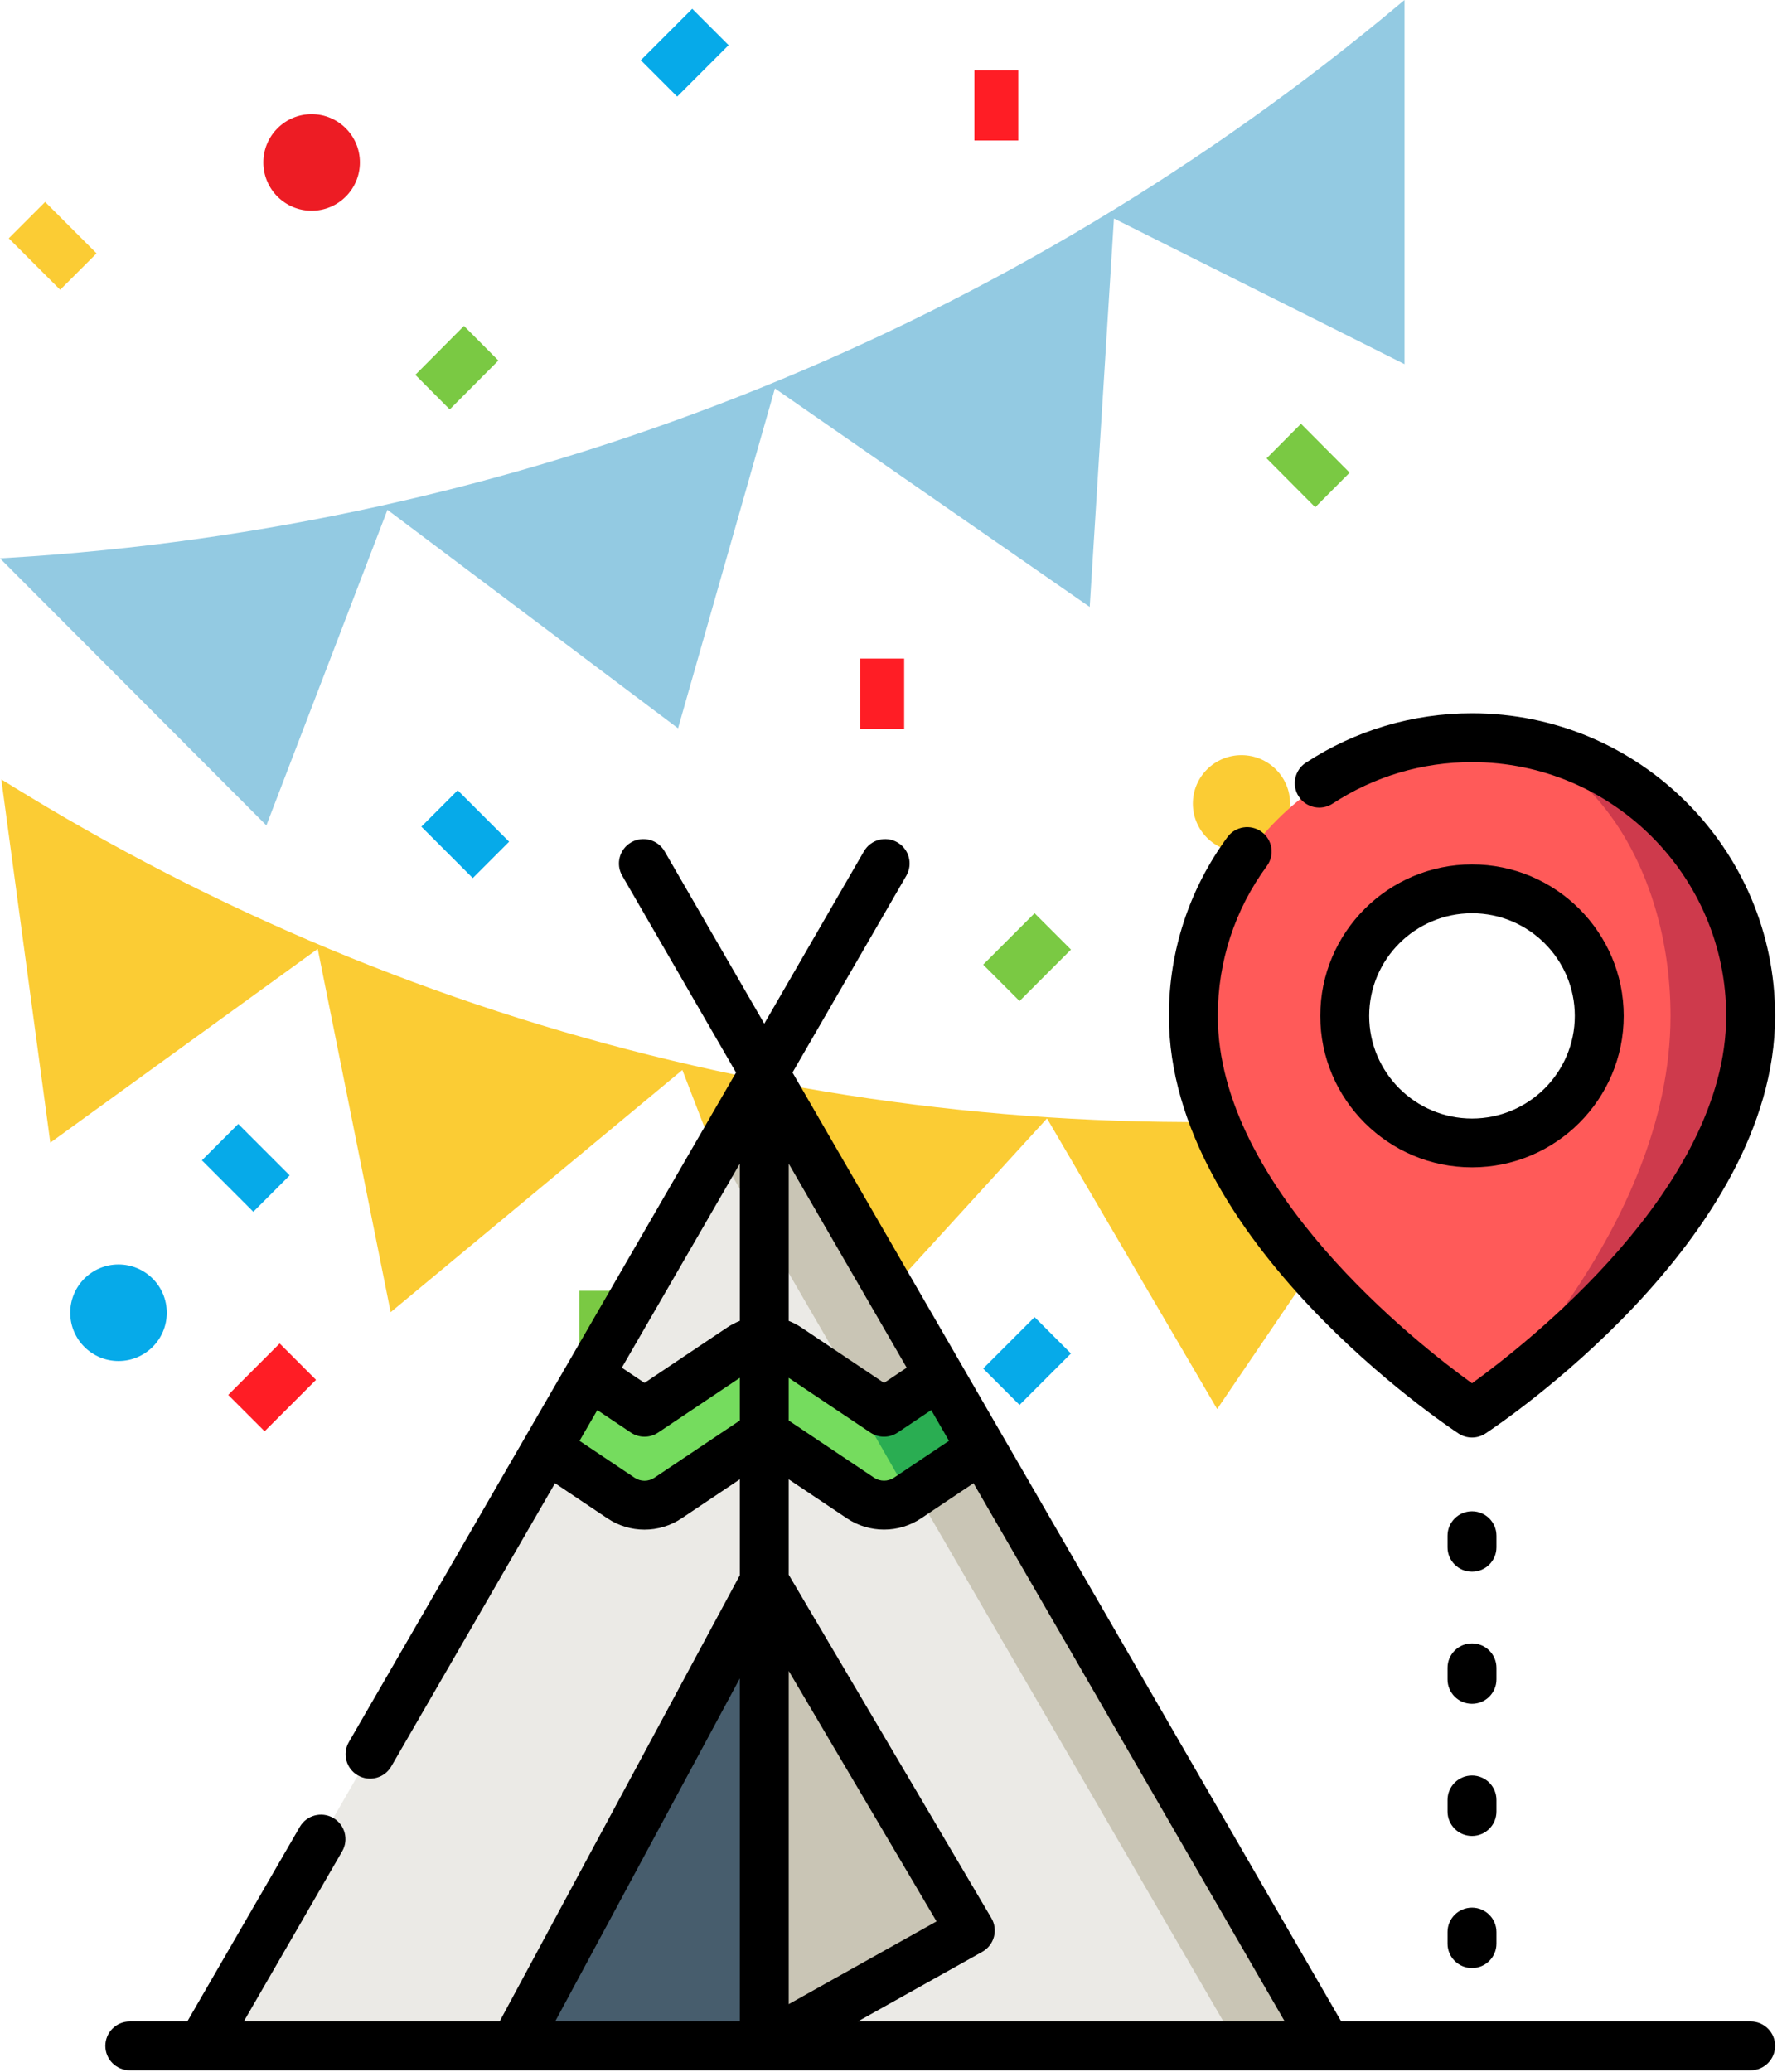 <?xml version="1.0" encoding="UTF-8" standalone="no"?>
<svg width="203px" height="236px" viewBox="0 0 203 236" version="1.1" xmlns="http://www.w3.org/2000/svg" xmlns:xlink="http://www.w3.org/1999/xlink">
    <!-- Generator: Sketch 50 (54983) - http://www.bohemiancoding.com/sketch -->
    <title>Group 2</title>
    <desc>Created with Sketch.</desc>
    <defs></defs>
    <g id="Page-1" stroke="none" stroke-width="1" fill="none" fill-rule="evenodd">
        <g id="Initial-Slider-1" transform="translate(-80, -111)" fill-rule="nonzero">
            <g id="Group-2" transform="translate(80, 111)">
                <g id="005-flags">
                    <path d="M160,0 C159.08,0.769 158.161,1.532 157.241,2.289 C112.914,38.625 58.295,60.048 1.134,63.519 L0,63.588 L30.345,94 L44.138,58.059 L77.241,82.941 L88.276,44.235 L124.138,69.118 L126.897,24.882 L160,41.471 L160,0 Z" id="Shape" fill="#93CAE2"></path>
                    <g id="Group" transform="translate(0, 86)" fill="#FBCC34">
                        <path d="M0.147,2.758 C1.135,3.37 2.127,3.98 3.124,4.578 C50.325,33.272 105.61,45.914 160.651,40.598 L161.734,40.491 L138.655,74.467 L119.271,41.37 L91.578,71.709 L77.732,35.854 L44.502,63.435 L36.194,22.064 L5.732,44.128 L0.15,2.758" id="Shape"></path>
                        <ellipse id="Oval" cx="141.425" cy="5.516" rx="5.538" ry="5.516"></ellipse>
                    </g>
                    <circle id="Oval" fill="#06AAE9" cx="13.5" cy="149.5" r="5.5"></circle>
                    <circle id="Oval" fill="#ED1C24" cx="35.5" cy="18.5" r="5.5"></circle>
                    <polygon id="Shape" fill="#FBCC34" points="1 27.143 5.143 23 11 28.857 6.857 33"></polygon>
                    <polygon id="Shape" fill="#FF1D25" points="111 8 116 8 116 16 111 16"></polygon>
                    <polygon id="Shape" fill="#06AAE9" points="73 6.857 78.857 1 83 5.143 77.143 11"></polygon>
                    <g id="Group" transform="translate(47, 37)" fill="#7AC943">
                        <polygon id="Shape" points="0.314 5.687 5.855 0.118 9.773 4.057 4.233 9.626"></polygon>
                        <polygon id="Shape" points="97.288 15.198 101.206 11.259 106.747 16.828 102.828 20.766"></polygon>
                    </g>
                    <polygon id="Shape" fill="#FF1D25" points="98 75 103 75 103 83 98 83"></polygon>
                    <polygon id="Shape" fill="#7AC943" points="112 109.857 117.857 104 122 108.143 116.143 114"></polygon>
                    <polygon id="Shape" fill="#06AAE9" points="48 94.143 52.143 90 58 95.857 53.857 100"></polygon>
                    <polygon id="Shape" fill="#7AC943" points="66 147 71 147 71 155 66 155"></polygon>
                    <polygon id="Shape" fill="#06AAE9" points="23 132.143 27.143 128 33 133.857 28.857 138"></polygon>
                    <polygon id="Shape" fill="#FF1D25" points="26 158.857 31.857 153 36 157.143 30.143 163"></polygon>
                    <polygon id="Shape" fill="#06AAE9" points="112 155.857 117.857 150 122 154.143 116.143 160"></polygon>
                </g>
                <g id="006-hangout" transform="translate(12, 81)">
                    <polygon id="Shape" fill="#EBEAE6" points="139 152 11 152 75 41"></polygon>
                    <polygon id="Shape" fill="#C9C5B5" points="75.506 41 70 50.475 128.989 152 140 152"></polygon>
                    <polygon id="Shape" fill="#475D6D" points="75 152 47 152 75 99"></polygon>
                    <polygon id="Shape" fill="#C9C5B5" points="75 152 98 138.836 75 99"></polygon>
                    <path d="M58.519,90.174 C60.155,91.275 62.293,91.275 63.929,90.174 L74.999,82.726 L86.069,90.174 C86.887,90.725 87.83,91 88.774,91 C89.717,91 90.66,90.725 91.478,90.175 L100,84.442 L95.135,75.995 L88.774,80.274 L77.704,72.826 C76.069,71.725 73.93,71.725 72.294,72.826 L61.224,80.274 L54.865,75.995 L50,84.442 L58.519,90.174 Z" id="Shape" fill="#75DC5E"></path>
                    <polygon id="Shape" fill="#2AAD52" points="88.67 80.339 85 77.859 91.96 90 100 84.566 95.09 76"></polygon>
                    <g id="Group" transform="translate(124, 3)">
                        <path d="M32,0.044 C14.454,0.044 0.231,14.213 0.231,31.691 C0.231,56.035 32,76.879 32,76.879 C32,76.879 63.77,56.035 63.77,31.691 C63.77,14.213 49.546,0.044 32,0.044 Z M32,46.145 C23.987,46.145 17.49,39.674 17.49,31.691 C17.49,23.708 23.987,17.237 32,17.237 C40.014,17.237 46.511,23.708 46.511,31.691 C46.511,39.674 40.014,46.145 32,46.145 Z" id="Shape" fill="#FF5A59"></path>
                        <path d="M32,0.044 C44.316,0.044 54.3,14.213 54.3,31.691 C54.3,56.034 32.003,76.877 32,76.879 C32.005,76.877 63.77,56.034 63.77,31.691 C63.77,14.213 49.546,0.044 32,0.044 Z" id="Shape" fill="#CE3A4C"></path>
                    </g>
                    <g id="Group" fill="#000000">
                        <path d="M187.427,149.208 L140.788,149.208 L115.988,106.334 L78.28,41.143 L91.245,18.729 C92.015,17.399 91.558,15.698 90.225,14.93 C88.892,14.162 87.188,14.618 86.419,15.948 L75.063,35.581 L63.707,15.948 C62.938,14.618 61.233,14.162 59.9,14.93 C58.568,15.698 58.111,17.399 58.881,18.729 L71.846,41.143 L52.71,74.226 C52.71,74.227 52.709,74.228 52.708,74.229 L48.679,81.195 L45.604,86.512 L27.744,117.388 C26.975,118.718 27.431,120.419 28.764,121.187 C30.097,121.955 31.801,121.498 32.57,120.169 L46.583,95.944 C46.583,95.943 46.583,95.943 46.583,95.943 L50.214,89.665 L51.226,87.916 L57.187,91.91 C58.473,92.772 59.946,93.202 61.419,93.202 C62.893,93.202 64.366,92.771 65.651,91.91 L72.277,87.472 L72.277,98.397 L44.917,149.209 L15.772,149.209 L26.98,129.832 C27.75,128.502 27.293,126.801 25.96,126.033 C24.627,125.264 22.923,125.721 22.154,127.051 L9.338,149.209 L2.786,149.209 C1.247,149.209 0,150.454 0,151.99 C0,153.526 1.247,154.771 2.786,154.771 C12.974,154.771 177.756,154.771 187.427,154.771 C188.966,154.771 190.213,153.526 190.213,151.99 C190.213,150.454 188.966,149.208 187.427,149.208 Z M77.849,122.573 L77.849,109.294 L94.689,137.816 L77.849,147.241 L77.849,122.573 Z M77.849,51.523 L91.289,74.758 L88.704,76.489 L79.294,70.185 C78.834,69.877 78.349,69.626 77.849,69.428 L77.849,51.523 Z M72.277,51.523 L72.277,69.427 C71.777,69.625 71.291,69.876 70.83,70.185 L61.419,76.489 L58.836,74.759 L72.277,51.523 Z M77.849,75.916 L87.151,82.147 C88.09,82.776 89.317,82.776 90.256,82.147 L94.081,79.585 L95.888,82.709 L96.107,83.087 L89.83,87.291 C89.162,87.739 88.246,87.739 87.578,87.291 L77.849,80.774 L77.849,75.916 L77.849,75.916 Z M62.545,87.292 C61.862,87.75 60.978,87.75 60.294,87.292 C60.294,87.292 60.293,87.292 60.293,87.291 L54.018,83.088 L56.044,79.587 L59.867,82.147 C60.806,82.776 62.033,82.776 62.972,82.147 L72.277,75.914 L72.277,80.772 L62.545,87.292 Z M72.277,110.146 L72.277,122.573 L72.277,149.208 L51.244,149.208 L72.277,110.146 Z M85.728,149.208 L99.898,141.278 C100.551,140.912 101.03,140.299 101.225,139.577 C101.42,138.855 101.316,138.085 100.936,137.44 L77.849,98.338 L77.849,87.473 L84.472,91.909 C85.727,92.751 87.19,93.196 88.704,93.196 C90.216,93.196 91.679,92.751 92.936,91.91 L98.9,87.915 L134.354,149.208 L85.728,149.208 Z" id="Shape"></path>
                        <path d="M154.153,82.254 C154.617,82.559 155.151,82.712 155.685,82.712 C156.219,82.712 156.753,82.559 157.218,82.254 C158.565,81.368 190.213,60.268 190.213,34.693 C190.213,15.689 174.724,0.23 155.685,0.23 C148.927,0.23 142.381,2.179 136.755,5.866 C135.469,6.709 135.111,8.433 135.956,9.718 C136.8,11.002 138.527,11.359 139.815,10.516 C144.529,7.425 150.017,5.792 155.685,5.792 C171.652,5.792 184.641,18.756 184.641,34.693 C184.641,54.298 161.871,72.07 155.685,76.535 C149.499,72.069 126.73,54.297 126.73,34.693 C126.73,28.501 128.663,22.597 132.319,17.621 C133.229,16.382 132.961,14.642 131.72,13.733 C130.48,12.826 128.735,13.093 127.826,14.332 C123.464,20.269 121.158,27.31 121.158,34.693 C121.157,60.268 152.805,81.368 154.153,82.254 Z" id="Shape"></path>
                        <path d="M155.685,51.944 C165.215,51.944 172.969,44.205 172.969,34.693 C172.969,25.18 165.215,17.441 155.685,17.441 C146.155,17.441 138.402,25.18 138.402,34.693 C138.402,44.205 146.155,51.944 155.685,51.944 Z M155.685,23.003 C162.143,23.003 167.396,28.247 167.396,34.693 C167.396,41.138 162.142,46.382 155.685,46.382 C149.228,46.382 143.974,41.138 143.974,34.693 C143.974,28.247 149.228,23.003 155.685,23.003 Z" id="Shape"></path>
                        <path d="M158.472,93.892 C158.472,92.356 157.225,91.111 155.685,91.111 C154.146,91.111 152.899,92.356 152.899,93.892 L152.899,95.212 C152.899,96.748 154.146,97.993 155.685,97.993 C157.225,97.993 158.472,96.748 158.472,95.212 L158.472,93.892 Z" id="Shape"></path>
                        <path d="M158.472,108.938 C158.472,107.402 157.225,106.156 155.685,106.156 C154.146,106.156 152.899,107.402 152.899,108.938 L152.899,110.257 C152.899,111.793 154.146,113.038 155.685,113.038 C157.225,113.038 158.472,111.793 158.472,110.257 L158.472,108.938 Z" id="Shape"></path>
                        <path d="M158.472,123.983 C158.472,122.447 157.225,121.202 155.685,121.202 C154.146,121.202 152.899,122.447 152.899,123.983 L152.899,125.303 C152.899,126.839 154.146,128.085 155.685,128.085 C157.225,128.085 158.472,126.839 158.472,125.303 L158.472,123.983 Z" id="Shape"></path>
                        <path d="M155.685,136.248 C154.146,136.248 152.899,137.493 152.899,139.029 L152.899,140.349 C152.899,141.885 154.146,143.13 155.685,143.13 C157.225,143.13 158.472,141.885 158.472,140.349 L158.472,139.029 C158.472,137.493 157.224,136.248 155.685,136.248 Z" id="Shape"></path>
                    </g>
                </g>
            </g>
        </g>
    </g>
</svg>